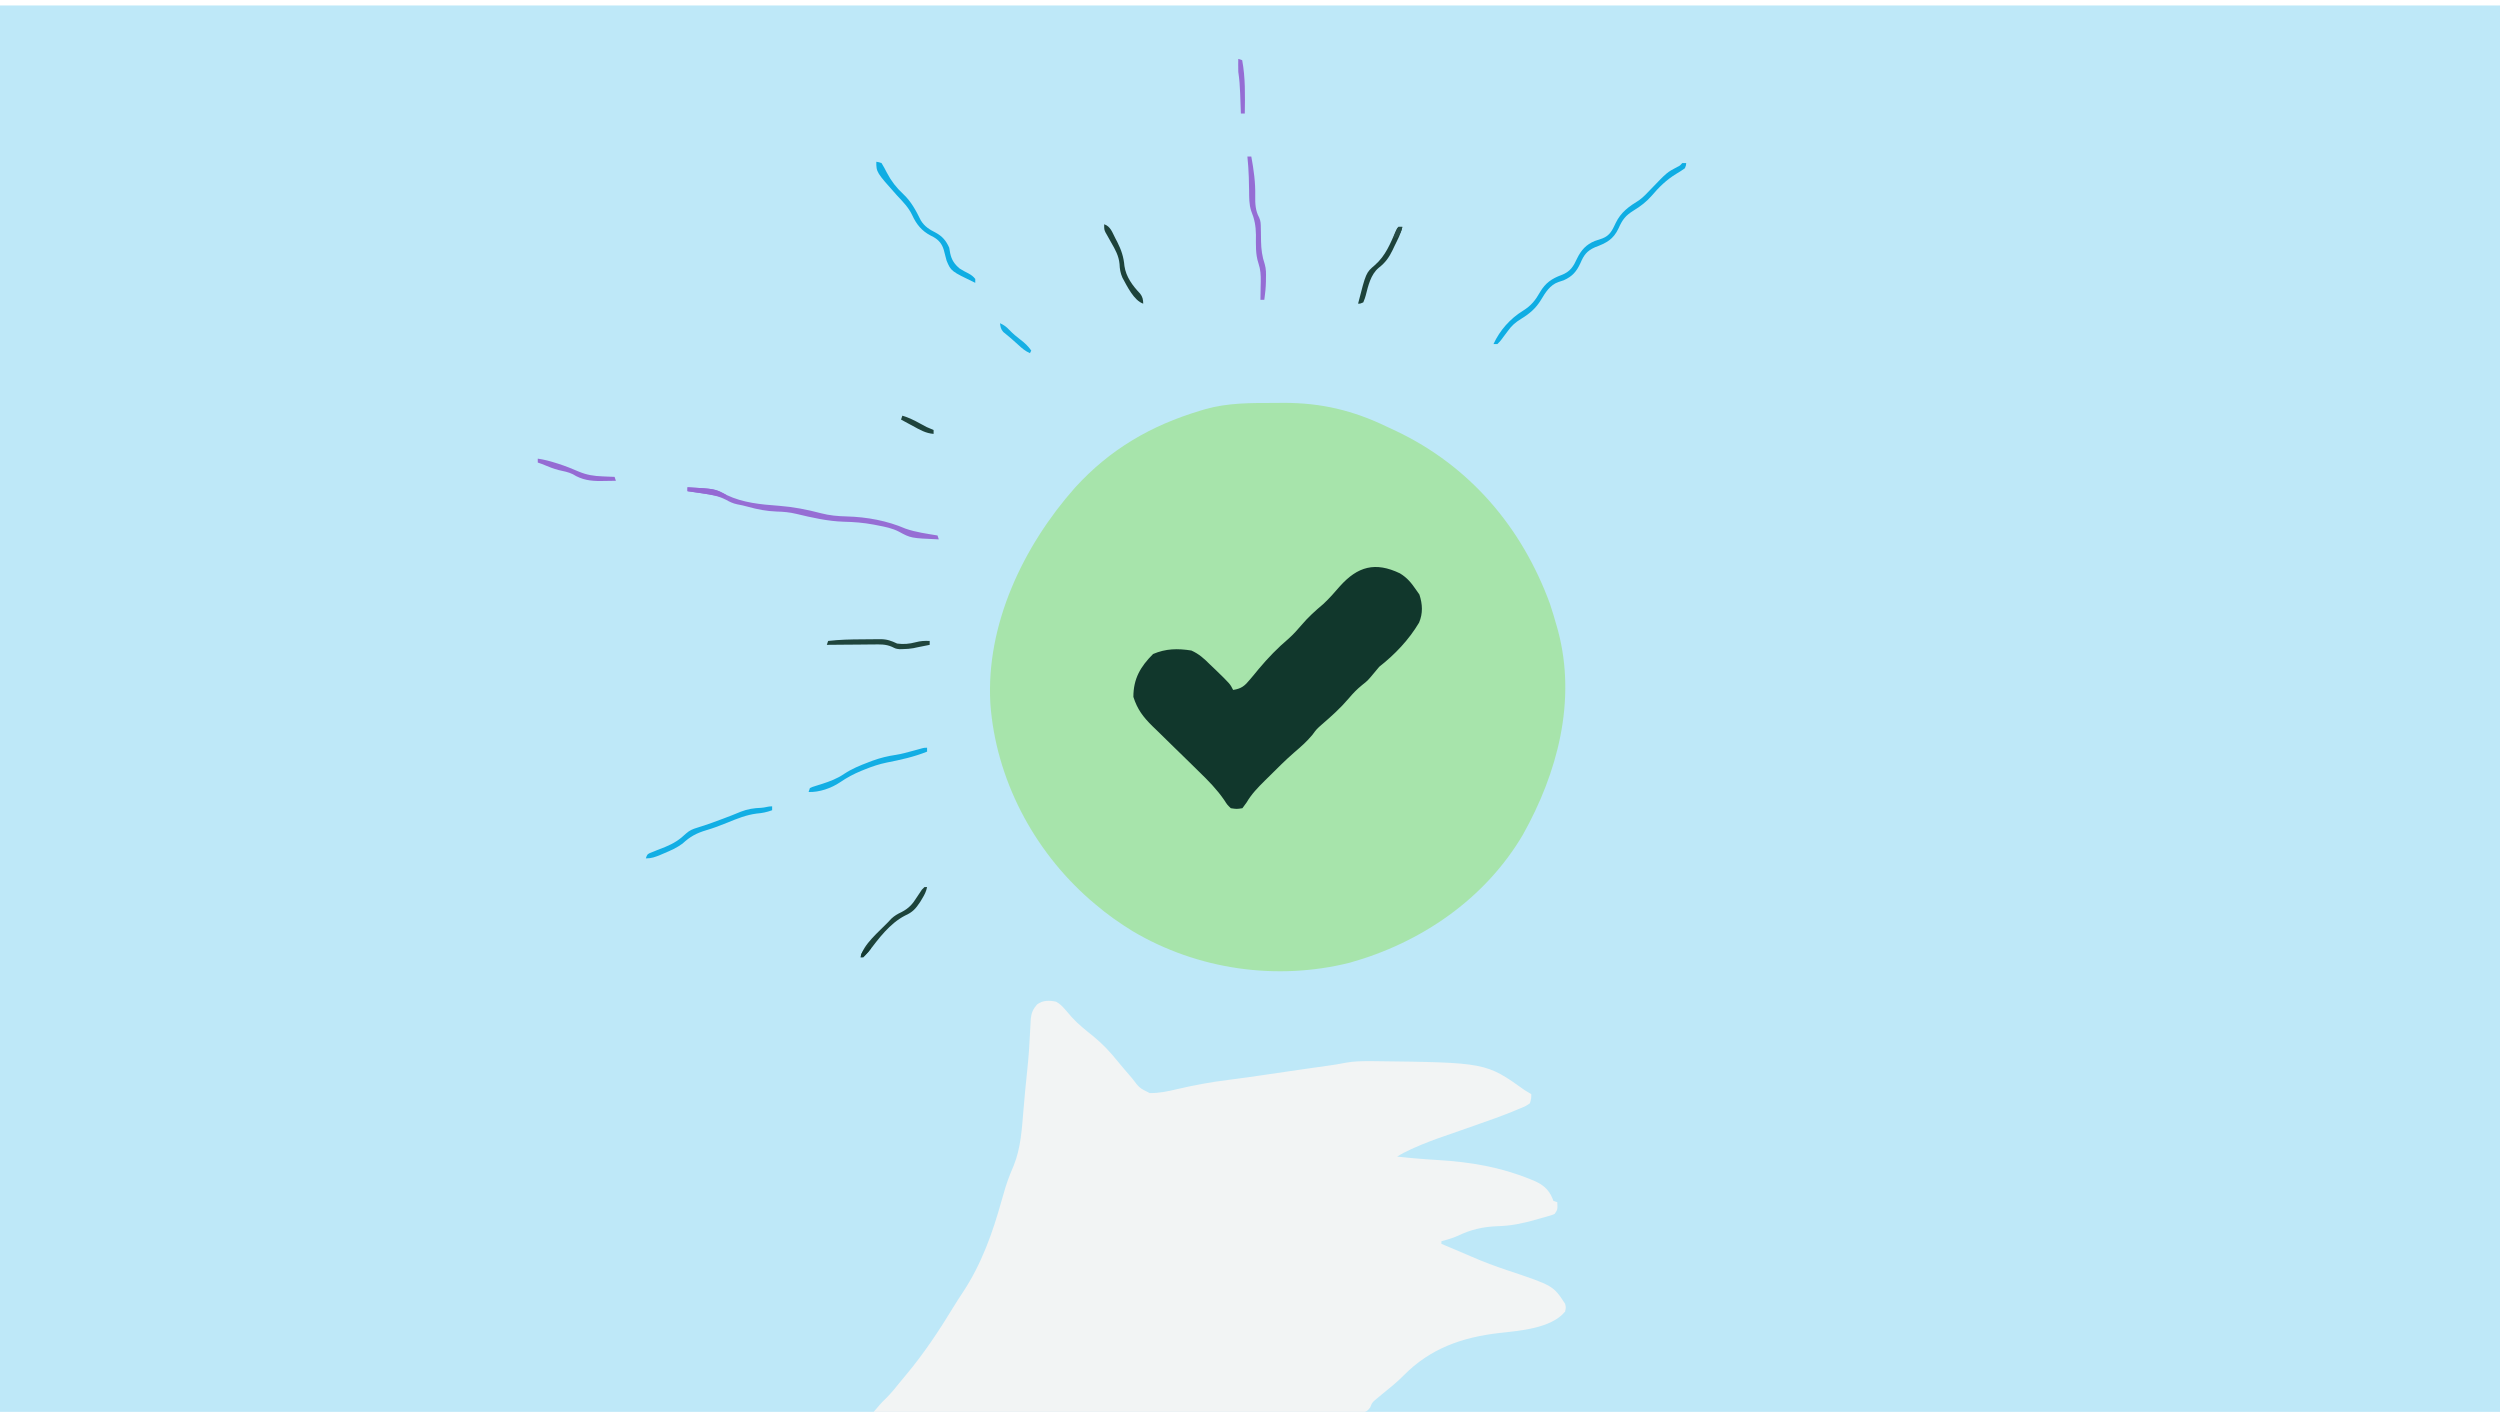 <svg width="381" height="216" viewBox="0 0 381 216" fill="none" xmlns="http://www.w3.org/2000/svg">
<g clip-path="url(#clip0_1566_14388)">
<path d="M0 0.835C125.73 0.835 251.46 0.835 381 0.835C381 71.564 381 142.293 381 215.164C255.27 215.164 129.54 215.164 0 215.164C0 144.436 0 73.707 0 0.835Z" fill="#BEE8F8"/>
<path d="M160.933 152.652C161.508 152.958 161.896 153.354 162.322 153.843C162.485 154.029 162.485 154.029 162.652 154.219C162.882 154.485 163.112 154.752 163.34 155.02C164.32 156.105 165.479 157.007 166.613 157.923C168.035 159.082 169.188 160.318 170.338 161.745C170.942 162.489 171.567 163.214 172.194 163.939C172.302 164.064 172.41 164.189 172.521 164.318C173.643 165.807 173.643 165.807 175.206 166.583C176.661 166.608 177.978 166.326 179.388 165.985C181.962 165.388 184.516 164.905 187.14 164.585C189.274 164.324 191.399 164.004 193.526 163.691C194.373 163.566 195.221 163.442 196.068 163.318C196.274 163.288 196.48 163.257 196.692 163.226C197.867 163.054 199.042 162.884 200.218 162.718C200.47 162.682 200.722 162.647 200.981 162.61C201.424 162.548 201.867 162.486 202.31 162.424C203.237 162.294 204.154 162.147 205.072 161.962C206.286 161.738 207.475 161.713 208.707 161.719C208.952 161.72 209.197 161.721 209.449 161.722C226.46 161.926 226.46 161.926 232.37 166.147C232.699 166.348 233.029 166.548 233.363 166.742C233.369 167.382 233.369 167.382 233.164 168.131C232.659 168.546 232.082 168.76 231.477 168.999C231.215 169.11 231.215 169.11 230.947 169.223C228.928 170.059 226.865 170.787 224.802 171.506C224.297 171.682 223.792 171.859 223.288 172.038C221.115 172.809 221.115 172.809 220.031 173.175C218.509 173.694 217.023 174.263 215.553 174.916C215.404 174.982 215.255 175.048 215.101 175.116C214.345 175.458 213.626 175.821 212.923 176.268C213.498 176.327 214.073 176.385 214.647 176.441C214.832 176.46 215.016 176.478 215.206 176.496C216.54 176.624 217.873 176.715 219.211 176.794C224.067 177.087 228.7 177.865 233.214 179.716C233.389 179.785 233.564 179.855 233.744 179.927C235.076 180.498 236.011 181.229 236.575 182.593C236.628 182.733 236.681 182.872 236.736 183.015C236.932 183.081 237.129 183.146 237.331 183.214C237.381 184.33 237.381 184.33 236.934 185C236.484 185.188 236.484 185.188 235.924 185.348C235.719 185.407 235.514 185.466 235.304 185.526C235.089 185.586 234.874 185.645 234.652 185.707C234.444 185.767 234.235 185.827 234.02 185.889C232.075 186.442 230.25 186.824 228.228 186.873C226.013 186.959 224.193 187.366 222.189 188.332C221.374 188.697 220.531 188.937 219.67 189.167C219.67 189.298 219.67 189.429 219.67 189.564C220.013 189.708 220.013 189.708 220.363 189.856C220.513 189.919 220.664 189.982 220.819 190.048C221.159 190.191 221.499 190.334 221.84 190.477C222.672 190.826 223.502 191.177 224.328 191.541C226.112 192.32 227.91 192.987 229.757 193.604C236.708 195.93 236.708 195.93 238.522 198.693C238.658 199.263 238.658 199.263 238.522 199.884C236.42 202.459 231.557 202.804 228.526 203.146C222.851 203.792 217.978 205.494 213.928 209.608C212.93 210.619 211.848 211.499 210.741 212.386C210.449 212.623 210.16 212.863 209.873 213.105C209.698 213.251 209.698 213.251 209.521 213.399C209.1 213.789 209.1 213.789 208.82 214.483C208.434 215.019 208.232 215.149 207.578 215.293C206.78 215.341 205.993 215.343 205.194 215.331C204.884 215.332 204.574 215.333 204.263 215.335C203.41 215.338 202.557 215.333 201.704 215.326C200.785 215.32 199.865 215.322 198.945 215.323C197.352 215.323 195.758 215.319 194.165 215.311C191.861 215.3 189.557 215.296 187.253 215.295C183.515 215.292 179.777 215.282 176.039 215.269C172.407 215.256 168.776 215.247 165.145 215.241C164.921 215.24 164.697 215.24 164.466 215.24C163.344 215.238 162.221 215.236 161.098 215.234C151.783 215.22 142.467 215.195 133.152 215.164C133.342 214.94 133.533 214.716 133.725 214.493C133.831 214.368 133.937 214.243 134.047 214.115C134.349 213.767 134.664 213.446 135 213.13C135.822 212.318 136.534 211.427 137.256 210.525C137.531 210.186 137.812 209.851 138.093 209.517C140.776 206.311 143.082 202.845 145.25 199.275C145.726 198.494 146.22 197.729 146.726 196.968C149.585 192.654 151.279 187.884 152.658 182.92C153.027 181.591 153.41 180.277 153.926 178.996C153.987 178.845 154.048 178.693 154.111 178.537C154.229 178.246 154.35 177.956 154.474 177.668C155.589 174.949 155.738 171.969 155.984 169.074C156.032 168.526 156.081 167.979 156.129 167.431C156.161 167.069 156.193 166.707 156.225 166.345C156.329 165.166 156.449 163.989 156.579 162.812C156.782 160.95 156.893 159.087 156.985 157.217C157.005 156.808 157.028 156.399 157.051 155.99C157.063 155.753 157.075 155.516 157.087 155.272C157.198 154.334 157.425 153.799 158.043 153.086C158.907 152.421 159.898 152.442 160.933 152.652Z" fill="#F2F4F4"/>
<path d="M256.381 24.848C256.578 24.848 256.774 24.848 256.977 24.848C256.959 25.192 256.959 25.192 256.778 25.642C256.348 25.953 255.933 26.22 255.476 26.485C253.964 27.41 252.862 28.485 251.718 29.834C250.919 30.76 250.005 31.444 248.966 32.083C247.734 32.849 247.267 33.45 246.676 34.78C245.876 36.502 244.803 37.04 243.067 37.686C241.833 38.242 241.378 38.873 240.854 40.104C240.261 41.389 239.624 42.127 238.324 42.709C238.052 42.803 237.779 42.894 237.505 42.982C236.228 43.416 235.515 44.585 234.851 45.698C234.077 46.977 233.119 47.798 231.85 48.576C230.95 49.128 230.402 49.593 229.791 50.449C229.58 50.73 229.37 51.011 229.158 51.292C229.013 51.49 229.013 51.49 228.864 51.692C228.6 52.036 228.6 52.036 228.203 52.433C228.007 52.433 227.81 52.433 227.608 52.433C228.573 50.342 230.149 48.558 232.098 47.36C233.341 46.593 234.005 45.757 234.714 44.495C235.521 43.129 236.489 42.454 237.964 41.915C239.318 41.406 239.789 40.607 240.37 39.348C240.973 38.107 241.752 37.256 243.043 36.727C243.423 36.599 243.802 36.471 244.182 36.344C245.352 35.905 245.721 35.074 246.224 34.002C247.031 32.322 248.244 31.476 249.798 30.515C250.451 30.048 250.976 29.471 251.529 28.893C254.054 26.261 254.054 26.261 255.609 25.447C256.017 25.251 256.017 25.251 256.381 24.848Z" fill="#0FADE3"/>
<path d="M104.775 74.263C108.828 74.485 108.828 74.485 110.716 75.429C113.241 76.637 115.977 76.882 118.737 77.084C120.891 77.252 123 77.657 125.087 78.21C126.425 78.564 127.671 78.669 129.047 78.704C132.132 78.791 135.183 79.35 138.025 80.573C139.583 81.118 141.251 81.334 142.875 81.606C142.941 81.802 143.006 81.999 143.074 82.201C138.817 82.016 138.817 82.016 136.991 81.023C135.977 80.5 134.923 80.295 133.809 80.08C133.59 80.037 133.372 79.994 133.146 79.949C131.621 79.665 130.146 79.543 128.598 79.512C126.154 79.437 123.724 78.884 121.352 78.313C120.341 78.071 119.393 77.982 118.356 77.959C116.838 77.902 115.46 77.642 114 77.234C113.446 77.08 112.906 76.958 112.341 76.856C111.698 76.72 111.207 76.485 110.635 76.164C109.469 75.569 108.32 75.374 107.033 75.193C106.814 75.16 106.596 75.127 106.371 75.092C105.84 75.011 105.308 74.933 104.775 74.859C104.775 74.662 104.775 74.466 104.775 74.263Z" fill="#966ED4"/>
<path d="M133.549 24.65C133.921 24.709 133.921 24.709 134.342 24.848C134.645 25.337 134.905 25.812 135.161 26.324C135.842 27.617 136.583 28.58 137.66 29.582C138.88 30.73 139.597 32.099 140.333 33.59C140.899 34.513 141.64 34.976 142.59 35.453C143.618 36.01 144.185 36.685 144.661 37.748C144.718 38.032 144.767 38.317 144.81 38.604C145.029 39.62 145.456 40.254 146.249 40.923C146.699 41.206 147.151 41.455 147.628 41.689C148.049 41.923 148.33 42.134 148.63 42.511C148.63 42.707 148.63 42.904 148.63 43.106C144.936 41.327 144.936 41.327 144.264 39.732C144.104 39.178 143.965 38.621 143.825 38.062C143.551 37.163 143.08 36.589 142.264 36.123C142.114 36.045 141.964 35.967 141.809 35.887C140.461 35.182 139.662 34.181 139.03 32.811C138.471 31.614 137.62 30.765 136.724 29.81C133.549 26.252 133.549 26.252 133.549 24.65Z" fill="#0FADE3"/>
<path d="M190.103 23.856C190.3 23.856 190.496 23.856 190.699 23.856C191.071 25.874 191.342 27.806 191.297 29.86C191.277 31.012 191.322 32.13 191.899 33.158C192.14 33.697 192.142 34.127 192.149 34.717C192.156 35.048 192.156 35.048 192.164 35.387C192.171 35.848 192.177 36.309 192.183 36.77C192.212 38.027 192.347 39.079 192.749 40.269C192.959 40.994 192.953 41.687 192.931 42.436C192.93 42.575 192.929 42.713 192.928 42.856C192.914 43.812 192.815 44.74 192.683 45.686C192.487 45.686 192.29 45.686 192.088 45.686C192.091 45.558 192.094 45.43 192.097 45.298C192.11 44.708 192.117 44.118 192.125 43.528C192.13 43.327 192.135 43.125 192.14 42.918C192.149 41.931 192.113 41.084 191.793 40.145C191.313 38.727 191.406 37.26 191.405 35.778C191.383 34.419 191.193 33.401 190.682 32.147C190.348 31.133 190.374 30.099 190.364 29.041C190.353 28.587 190.342 28.133 190.331 27.679C190.327 27.465 190.322 27.25 190.318 27.029C190.289 25.968 190.204 24.913 190.103 23.856Z" fill="#956DD4"/>
<path d="M117.674 122.884C117.674 123.08 117.674 123.277 117.674 123.479C116.868 123.775 116.158 123.92 115.305 123.988C113.728 124.196 112.345 124.758 110.879 125.36C109.816 125.797 108.761 126.19 107.66 126.519C106.151 126.97 105.195 127.479 104.02 128.561C103.149 129.214 102.215 129.617 101.216 130.04C100.94 130.158 100.94 130.158 100.659 130.278C99.848 130.61 99.316 130.822 98.425 130.822C98.624 130.227 98.624 130.227 99.037 130.002C99.305 129.897 99.305 129.897 99.579 129.79C99.874 129.669 99.874 129.669 100.176 129.546C100.59 129.382 101.004 129.219 101.418 129.058C102.69 128.536 103.588 127.951 104.582 127.003C105.095 126.546 105.584 126.343 106.239 126.146C106.475 126.07 106.712 125.994 106.956 125.916C107.146 125.856 107.146 125.856 107.341 125.795C108.119 125.543 108.883 125.253 109.649 124.968C109.811 124.909 109.972 124.85 110.138 124.789C111.068 124.447 111.984 124.082 112.899 123.702C113.942 123.293 114.897 123.152 116.014 123.11C116.655 123.072 116.985 122.884 117.674 122.884Z" fill="#12AEE4"/>
<path d="M141.288 113.954C141.288 114.15 141.288 114.347 141.288 114.549C139.31 115.348 137.218 115.807 135.128 116.216C133.963 116.453 132.888 116.821 131.787 117.265C131.614 117.335 131.44 117.405 131.261 117.476C130.093 117.958 129.07 118.505 128.026 119.22C126.685 120.124 124.857 120.762 123.23 120.701C123.295 120.505 123.361 120.308 123.428 120.106C123.774 119.936 123.774 119.936 124.225 119.799C124.39 119.747 124.555 119.694 124.725 119.64C124.903 119.585 125.081 119.53 125.264 119.473C126.484 119.073 127.568 118.675 128.637 117.947C129.816 117.165 131.048 116.661 132.37 116.161C132.567 116.086 132.765 116.01 132.968 115.932C134.155 115.497 135.297 115.222 136.547 115.038C137.425 114.897 138.273 114.663 139.13 114.425C139.457 114.335 139.784 114.246 140.111 114.157C140.252 114.118 140.392 114.079 140.537 114.038C140.891 113.954 140.891 113.954 141.288 113.954Z" fill="#13AEE4"/>
<path d="M131.445 97.434C131.914 97.433 132.382 97.426 132.85 97.42C133.152 97.419 133.454 97.418 133.756 97.417C133.894 97.415 134.032 97.412 134.174 97.41C135.181 97.414 135.833 97.655 136.724 98.078C137.68 98.212 138.609 98.13 139.539 97.879C140.316 97.675 140.891 97.648 141.685 97.681C141.685 97.877 141.685 98.074 141.685 98.276C141.023 98.408 140.362 98.541 139.7 98.673C139.537 98.709 139.373 98.745 139.205 98.782C138.677 98.877 138.178 98.912 137.641 98.921C137.464 98.926 137.286 98.931 137.104 98.936C136.525 98.871 136.525 98.871 135.928 98.573C134.971 98.153 134.033 98.201 133.004 98.218C132.703 98.219 132.703 98.219 132.396 98.22C131.759 98.224 131.122 98.231 130.485 98.239C130.052 98.242 129.618 98.245 129.185 98.247C128.126 98.254 127.067 98.263 126.008 98.276C126.074 98.08 126.139 97.883 126.206 97.681C127.952 97.475 129.689 97.439 131.445 97.434Z" fill="#1F453D"/>
<path d="M140.891 135.188C141.022 135.188 141.153 135.188 141.288 135.188C141.157 135.868 140.89 136.372 140.531 136.962C140.432 137.127 140.332 137.293 140.23 137.463C139.558 138.484 139.068 139.031 137.939 139.529C135.575 140.746 133.927 143.02 132.332 145.096C131.962 145.506 131.675 145.7 131.167 145.904C131.459 143.996 134.036 141.919 135.335 140.546C135.498 140.371 135.661 140.196 135.828 140.015C136.336 139.546 136.783 139.288 137.406 138.996C138.492 138.428 139.065 137.807 139.7 136.776C139.849 136.552 139.997 136.329 140.147 136.106C140.261 135.934 140.376 135.762 140.494 135.585C140.625 135.454 140.756 135.323 140.891 135.188Z" fill="#1D433B"/>
<path d="M213.122 34.573C213.319 34.573 213.515 34.573 213.718 34.573C213.493 35.625 212.983 36.551 212.515 37.512C212.425 37.705 212.335 37.898 212.242 38.097C211.681 39.243 211.124 40.041 210.107 40.82C208.888 41.849 208.52 43.544 208.136 45.027C208.024 45.432 208.024 45.432 207.764 46.083C207.337 46.275 207.337 46.275 206.971 46.282C208.177 41.557 208.177 41.557 209.531 40.403C211.17 38.971 211.891 37.112 212.747 35.148C212.924 34.771 212.924 34.771 213.122 34.573Z" fill="#1D433B"/>
<path d="M168.275 34.176C169.256 34.503 169.514 35.426 169.975 36.309C170.074 36.499 170.174 36.689 170.277 36.885C170.896 38.111 171.247 39.165 171.365 40.542C171.611 42.214 172.616 43.548 173.749 44.742C174.139 45.227 174.213 45.668 174.229 46.281C172.816 45.811 171.761 43.604 171.054 42.312C170.741 41.593 170.65 40.997 170.617 40.225C170.498 38.981 169.968 38.049 169.354 36.979C169.15 36.616 168.947 36.253 168.746 35.889C168.656 35.731 168.566 35.573 168.473 35.411C168.275 34.97 168.275 34.97 168.275 34.176Z" fill="#1D433B"/>
<path d="M81.955 69.897C82.885 70.029 83.765 70.259 84.659 70.542C84.797 70.585 84.936 70.629 85.078 70.674C86.136 71.013 87.159 71.412 88.176 71.859C89.432 72.387 90.502 72.552 91.852 72.601C92.026 72.609 92.201 72.616 92.381 72.624C92.808 72.643 93.235 72.659 93.663 72.675C93.761 72.97 93.761 72.97 93.861 73.271C93.27 73.281 92.679 73.289 92.088 73.296C91.84 73.3 91.84 73.3 91.588 73.306C89.992 73.318 88.679 73.136 87.313 72.279C86.629 71.936 85.887 71.811 85.145 71.641C84.385 71.446 83.68 71.169 82.959 70.863C82.63 70.724 82.293 70.605 81.955 70.492C81.955 70.296 81.955 70.099 81.955 69.897Z" fill="#956BD3"/>
<path d="M188.714 8.972C188.911 9.038 189.107 9.103 189.31 9.171C189.809 11.873 189.747 14.569 189.706 17.307C189.51 17.307 189.313 17.307 189.111 17.307C189.106 17.164 189.101 17.021 189.096 16.874C189.073 16.22 189.049 15.567 189.024 14.913C189.016 14.688 189.009 14.463 189.001 14.232C188.959 13.124 188.883 12.051 188.714 10.957C188.702 10.597 188.697 10.237 188.702 9.878C188.704 9.706 188.705 9.534 188.707 9.357C188.71 9.23 188.712 9.103 188.714 8.972Z" fill="#956DD4"/>
<path d="M152.4 49.258C152.997 49.523 153.384 49.81 153.827 50.287C154.356 50.836 154.904 51.305 155.513 51.763C156.169 52.259 156.689 52.745 157.163 53.425C157.097 53.556 157.032 53.687 156.964 53.822C156.268 53.52 155.783 53.108 155.228 52.594C154.472 51.896 153.701 51.23 152.896 50.588C152.521 50.161 152.469 49.814 152.4 49.258Z" fill="#16AFE4"/>
<path d="M104.775 74.263C109.079 74.499 109.079 74.499 110.729 75.454C110.663 75.585 110.598 75.716 110.53 75.851C110.279 75.792 110.027 75.733 109.768 75.672C108.734 75.443 107.696 75.282 106.648 75.131C106.467 75.105 106.286 75.078 106.099 75.051C105.658 74.986 105.217 74.922 104.775 74.859C104.775 74.662 104.775 74.466 104.775 74.263Z" fill="#9469D3"/>
<path d="M137.517 63.348C138.499 63.639 139.343 64.059 140.233 64.551C141.227 65.104 141.227 65.104 142.28 65.531C142.28 65.728 142.28 65.924 142.28 66.126C141.078 66.034 140.165 65.49 139.13 64.923C138.955 64.83 138.781 64.736 138.601 64.639C138.173 64.409 137.745 64.177 137.319 63.944C137.384 63.747 137.45 63.551 137.517 63.348Z" fill="#1F443D"/>
<path d="M213.122 34.573C213.319 34.573 213.515 34.573 213.717 34.573C213.599 35.238 213.375 35.657 212.924 36.16C212.727 36.226 212.531 36.291 212.328 36.359C212.538 35.684 212.727 35.165 213.122 34.573Z" fill="#264C46"/>
<path d="M132.557 144.118C132.622 144.249 132.688 144.38 132.755 144.515C132.566 144.748 132.376 144.979 132.184 145.21C132.079 145.339 131.973 145.468 131.864 145.6C131.765 145.701 131.666 145.801 131.564 145.904C131.433 145.904 131.302 145.904 131.167 145.904C131.202 145.432 131.306 145.17 131.644 144.837C131.943 144.59 132.249 144.354 132.557 144.118Z" fill="#153A32"/>
<path d="M194.243 61.409C194.701 61.404 195.159 61.4 195.63 61.396C201.354 61.387 206.223 62.548 211.354 65.027C211.8 65.235 212.245 65.442 212.69 65.649C223.961 70.984 231.927 80.326 236.212 92.023C236.581 93.133 236.915 94.249 237.233 95.375C237.305 95.631 237.377 95.887 237.451 96.151C240.28 106.813 237.361 117.788 232.11 127.173C226.328 137.017 216.532 143.701 205.673 146.724C194.54 149.513 182.49 147.76 172.648 141.929C170.646 140.697 168.752 139.372 166.966 137.844C166.679 137.6 166.392 137.356 166.096 137.105C157.498 129.584 151.761 118.712 150.93 107.233C150.235 95.179 155.948 83.224 163.826 74.323C169.153 68.468 175.393 64.848 182.924 62.585C183.163 62.513 183.402 62.441 183.648 62.367C187.135 61.377 190.639 61.41 194.243 61.409Z" fill="#A7E4AB"/>
<path d="M213.351 87.379C214.496 88.079 215.094 88.844 215.855 89.95C216.008 90.168 216.161 90.387 216.319 90.612C216.797 92.09 216.871 93.462 216.265 94.891C214.711 97.511 212.584 99.744 210.199 101.613C209.761 102.138 209.761 102.138 209.315 102.673C208.431 103.733 208.431 103.733 207.592 104.396C206.784 105.05 206.201 105.662 205.537 106.45C204.299 107.905 202.924 109.142 201.478 110.386C200.642 111.125 200.642 111.125 200.018 111.98C199.154 113.027 198.204 113.849 197.175 114.73C195.896 115.848 194.698 117.046 193.496 118.246C193.25 118.487 193.005 118.728 192.753 118.976C191.698 120.027 190.743 120.998 189.988 122.287C189.775 122.579 189.562 122.871 189.342 123.172C188.48 123.305 188.48 123.305 187.574 123.172C187.033 122.65 187.033 122.65 186.573 121.93C185.449 120.298 184.153 118.978 182.732 117.604C182.212 117.093 181.692 116.582 181.172 116.071C180.361 115.278 179.549 114.486 178.735 113.696C177.943 112.925 177.156 112.15 176.368 111.375C176.125 111.141 175.882 110.908 175.632 110.667C174.215 109.266 173.336 108.116 172.727 106.207C172.727 103.441 173.798 101.603 175.732 99.669C177.672 98.838 179.49 98.81 181.565 99.139C182.719 99.657 183.505 100.368 184.393 101.26C184.821 101.667 184.821 101.667 185.259 102.084C187.47 104.233 187.47 104.233 187.928 105.147C189.206 104.949 189.701 104.524 190.513 103.535C190.727 103.28 190.941 103.024 191.162 102.762C191.486 102.368 191.486 102.368 191.816 101.966C193.251 100.253 194.716 98.738 196.423 97.294C197.132 96.653 197.739 95.98 198.356 95.251C199.368 94.057 200.457 93.073 201.654 92.069C202.583 91.216 203.385 90.284 204.211 89.331C206.91 86.324 209.593 85.574 213.351 87.379Z" fill="#11372C"/>
</g>
<defs>
<clipPath id="clip0_1566_14388">
<rect width="381" height="214.329" fill="white" transform="translate(0 0.835)"/>
</clipPath>
</defs>
</svg>
